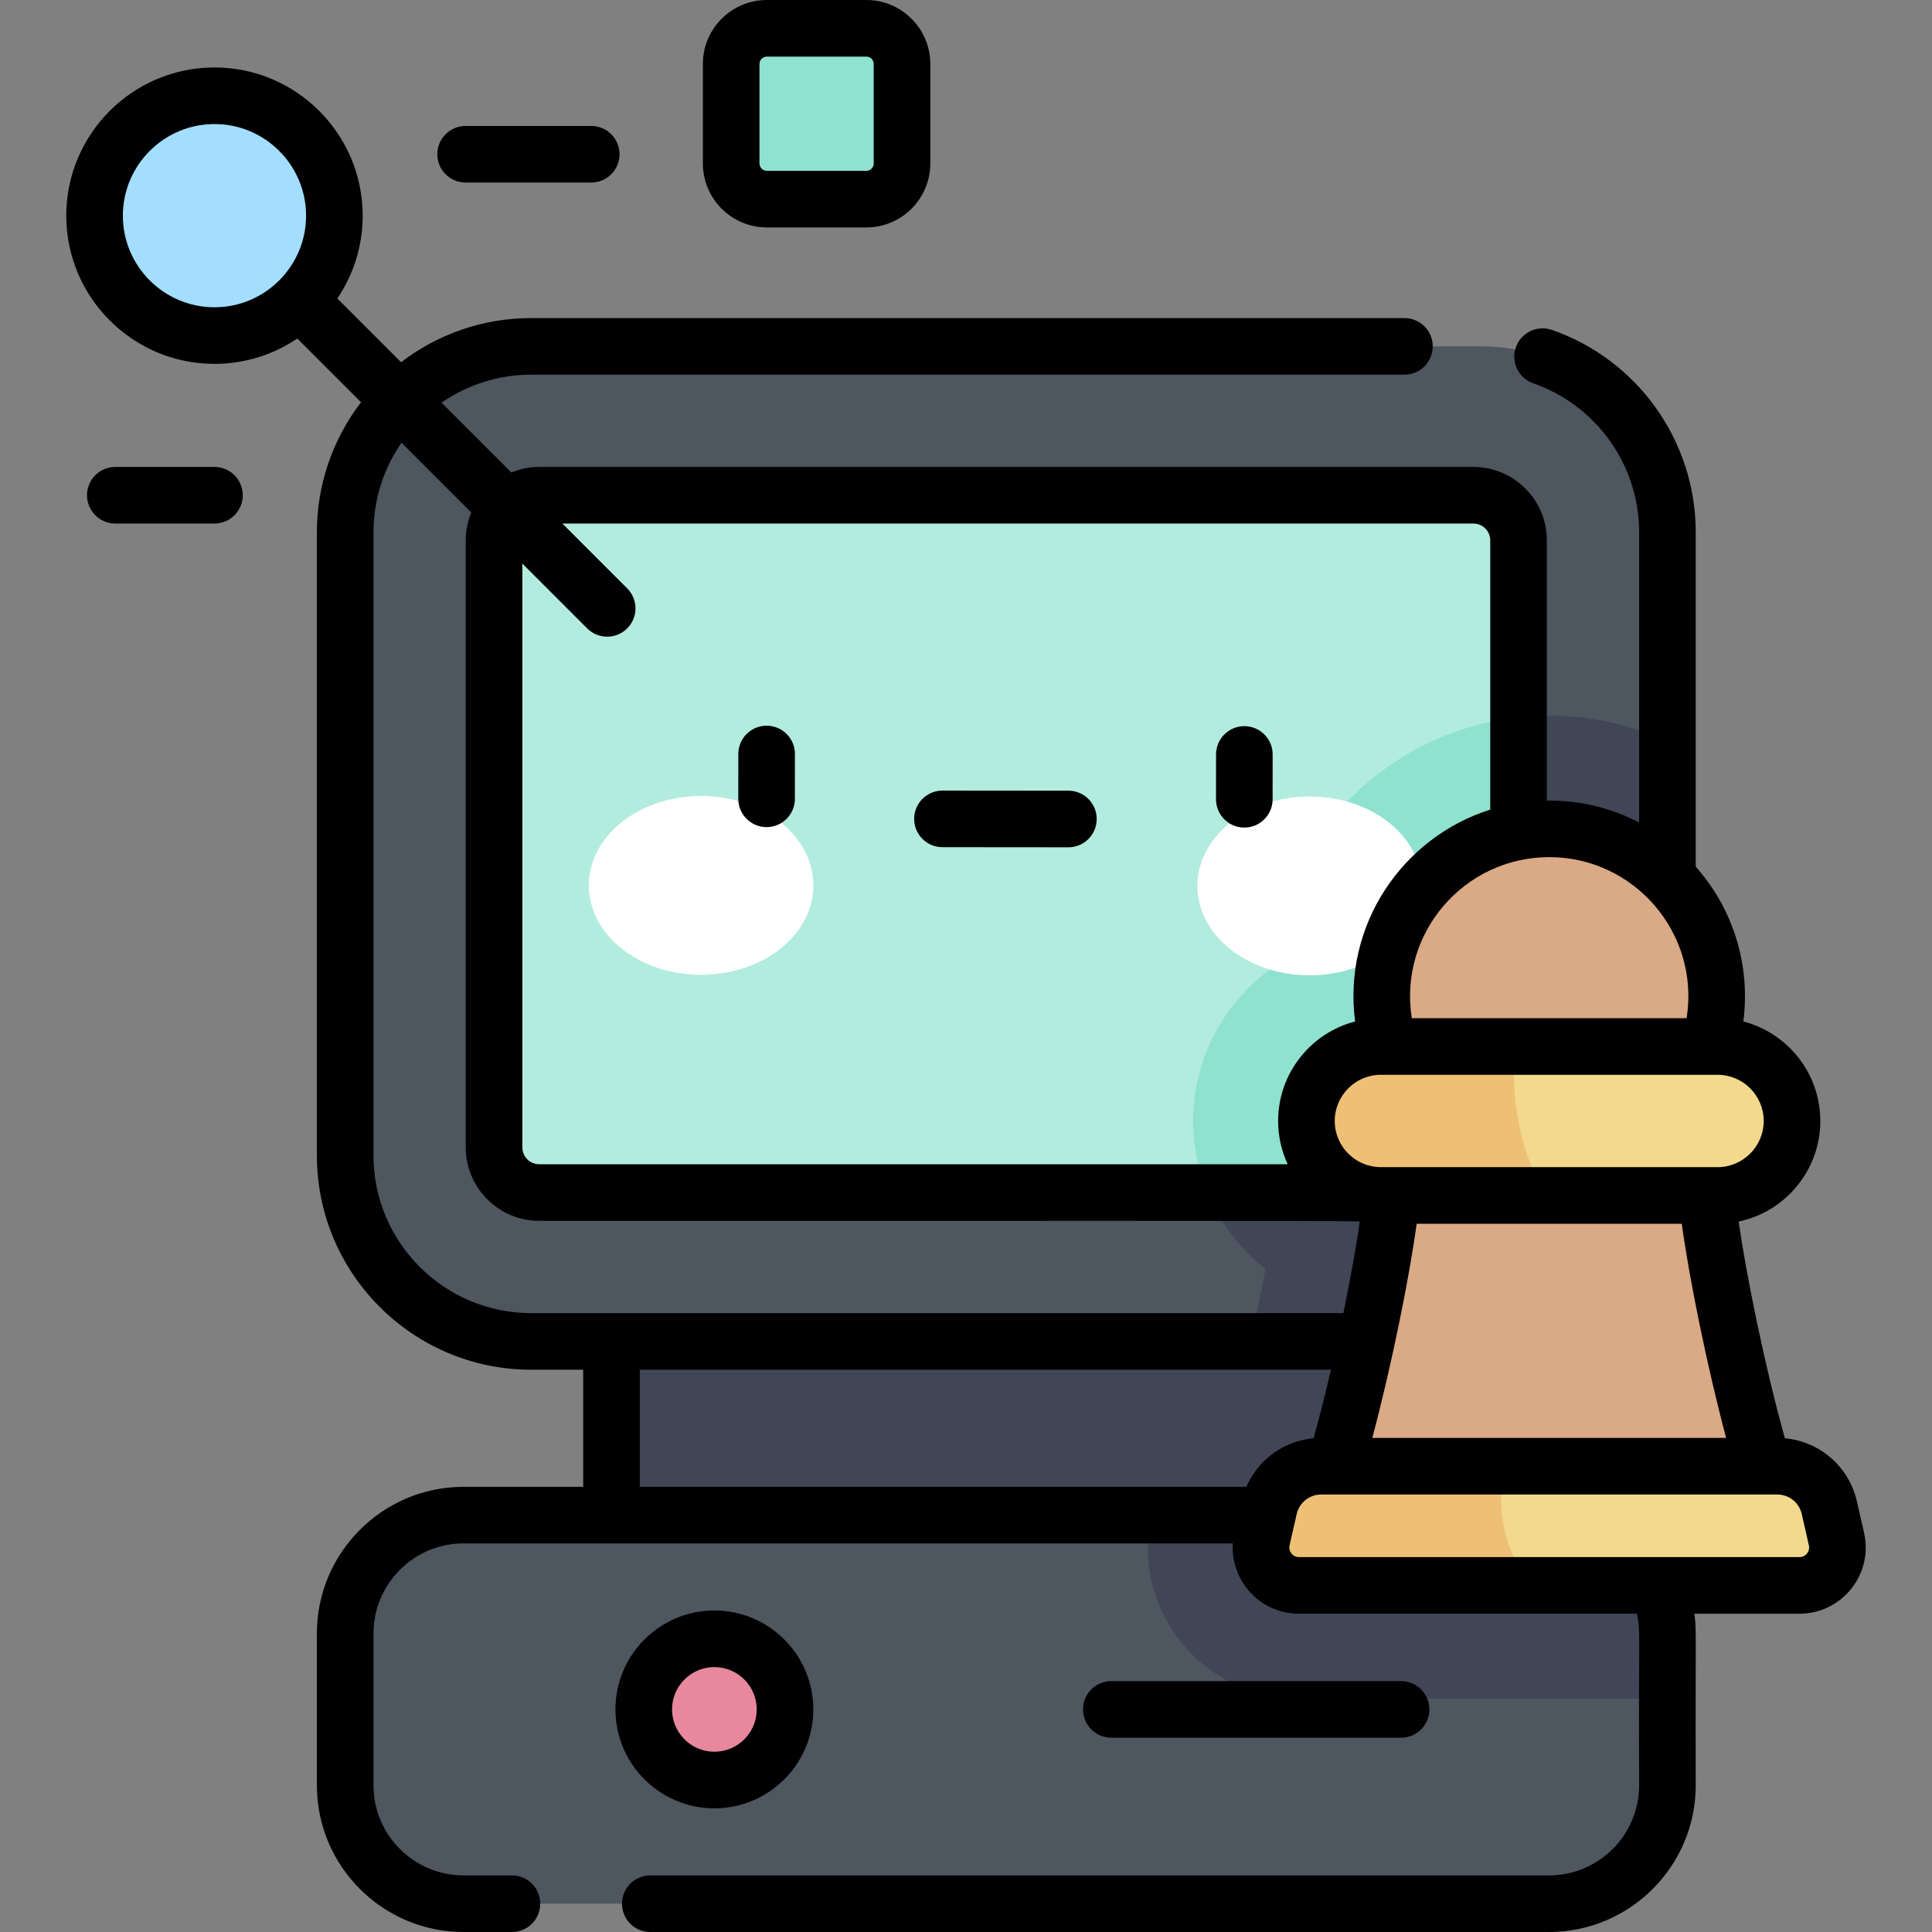 <svg id="Capa_1" enable-background="new 0 0 512 512" height="512" viewBox="0 0 512 512" width="512" xmlns="http://www.w3.org/2000/svg"><rect x="0" y="0" width="512" height="512" fill="#808080" stroke="none"/><g><path d="m91.473 306.212v-165.143c0-27.215 22.062-49.278 49.278-49.278h251.857c27.215 0 49.278 22.063 49.278 49.278v165.143c0 27.215-22.062 49.278-49.278 49.278h-251.857c-27.215 0-49.278-22.063-49.278-49.278z" fill="#4e5660"/><path d="m392.609 355.49c27.215 0 49.278-22.062 49.278-49.278v-109.627c-9.528-4.444-20.141-6.941-31.329-6.941-38.647 0-70.505 29.626-74.052 67.362-12.298 9.064-20.291 23.646-20.291 40.062 0 15.912 7.512 30.104 19.175 39.215-1.138 5.944-2.511 12.541-4.031 19.207z" fill="#404656"/><path d="m390.467 316.037h-247.574c-6.609 0-11.966-5.357-11.966-11.966v-160.861c0-6.608 5.357-11.966 11.966-11.966h247.574c6.608 0 11.966 5.357 11.966 11.966v160.861c0 6.608-5.358 11.966-11.966 11.966z" fill="#b2ecde"/><path d="m402.433 304.071v-113.969c-34.903 3.811-62.633 31.85-65.927 66.905-12.298 9.064-20.291 23.646-20.291 40.062 0 6.716 1.351 13.118 3.775 18.968h70.478c6.607 0 11.965-5.358 11.965-11.966z" fill="#8ee2cf"/><g><g fill="#fff"><ellipse cx="185.792" cy="234.639" rx="29.755" ry="23.696"/><ellipse cx="347.077" cy="234.779" rx="29.756" ry="23.696"/></g></g><path d="m410.508 504.5h-287.656c-17.33 0-31.378-14.049-31.378-31.378v-40.221c0-17.33 14.049-31.378 31.378-31.378h287.656c17.33 0 31.378 14.049 31.378 31.378v40.221c0 17.329-14.048 31.378-31.378 31.378z" fill="#4e5660"/><path d="m441.886 432.901c0-17.33-14.048-31.378-31.378-31.378h-105.39c-2.598 11.849.234 24.059 7.808 33.553 7.643 9.581 19.058 15.076 31.314 15.076h97.647v-17.251z" fill="#404656"/><path d="m162.051 355.49h209.257v46.032h-209.257z" fill="#404656"/><ellipse cx="189.316" cy="453.011" fill="#e7889d" rx="18.718" ry="18.718" transform="matrix(.23 -.973 .973 .23 -295.073 533.182)"/><ellipse cx="56.836" cy="57.153" fill="#a3defe" rx="31.777" ry="31.776" transform="matrix(.16 -.987 .987 .16 -8.683 104.101)"/><path d="m229.583 7.5h-26.357c-5.224 0-9.46 4.235-9.46 9.46v26.356c0 5.224 4.235 9.46 9.46 9.46h26.357c5.224 0 9.46-4.235 9.46-9.46v-26.356c0-5.225-4.236-9.46-9.46-9.46z" fill="#8ee2cf"/><g><path d="m467.345 388.562c-7.252-24.199-14.125-59.969-14.933-71.755h-83.709c-.807 11.785-7.681 47.556-14.933 71.755z" fill="#daa985"/><path d="m476.874 420.152h-132.635c-6.457 0-11.241-5.997-9.807-12.293l1.886-8.276c1.469-6.447 7.203-11.021 13.816-11.021h120.846c6.613 0 12.346 4.574 13.816 11.021l1.886 8.276c1.434 6.295-3.351 12.293-9.808 12.293z" fill="#f2d98d"/><path d="m398.652 388.562h-48.518c-6.613 0-12.346 4.574-13.816 11.021l-1.886 8.276c-1.435 6.296 3.35 12.293 9.807 12.293h62.379c-6.819-6.28-10.619-18.659-7.966-31.59z" fill="#eec076"/><ellipse cx="410.557" cy="264.025" fill="#daa985" rx="44.38" ry="44.38" transform="matrix(.924 -.383 .383 .924 -69.786 177.211)"/><path d="m455.161 277.33h-89.209c-10.901 0-19.738 8.837-19.738 19.738 0 10.901 8.837 19.738 19.738 19.738h89.209c10.901 0 19.739-8.837 19.739-19.738 0-10.901-8.837-19.738-19.739-19.738z" fill="#f2d98d"/><path d="m402.21 277.33h-36.258c-10.901 0-19.739 8.837-19.739 19.739 0 10.901 8.837 19.738 19.739 19.738h44.604c-7.509-8.331-11.246-29.553-8.346-39.477z" fill="#eec076"/></g><path d="m371.309 460.511c4.143 0 7.5-3.357 7.5-7.5s-3.357-7.5-7.5-7.5h-76.798c-4.143 0-7.5 3.357-7.5 7.5s3.357 7.5 7.5 7.5zm-314.473-336.767h-26.28c-4.143 0-7.5 3.357-7.5 7.5s3.357 7.5 7.5 7.5h26.28c4.143 0 7.5-3.357 7.5-7.5 0-4.142-3.357-7.5-7.5-7.5zm66.555-75.366h33.292c4.143 0 7.5-3.357 7.5-7.5 0-4.142-3.357-7.5-7.5-7.5h-33.292c-4.143 0-7.5 3.358-7.5 7.5 0 4.143 3.357 7.5 7.5 7.5zm79.836 11.897h26.357c9.352 0 16.959-7.607 16.959-16.959v-26.356c0-9.352-7.607-16.96-16.959-16.96h-26.357c-9.352 0-16.96 7.608-16.96 16.96v26.356c0 9.352 7.608 16.959 16.96 16.959zm-1.96-43.315c0-1.081.879-1.96 1.96-1.96h26.357c1.08 0 1.959.879 1.959 1.96v26.356c0 1.08-.879 1.959-1.959 1.959h-26.357c-1.081 0-1.96-.879-1.96-1.959zm48.486 207.554 33.378.028h.007c4.139 0 7.496-3.354 7.5-7.493.004-4.143-3.352-7.503-7.493-7.507l-33.378-.028h-.007c-4.139 0-7.496 3.354-7.5 7.493-.004 4.142 3.352 7.503 7.493 7.507zm79.996-5.197h.006c4.139 0 7.497-3.354 7.5-7.494l.01-11.877c.003-4.142-3.352-7.503-7.494-7.506h-.006c-4.139 0-7.497 3.354-7.5 7.494l-.01 11.877c-.003 4.142 3.352 7.503 7.494 7.506zm-126.601-.124h.006c4.14 0 7.497-3.355 7.5-7.494l.009-11.876c.003-4.143-3.353-7.503-7.494-7.506h-.006c-4.14 0-7.497 3.355-7.5 7.494l-.009 11.876c-.003 4.143 3.352 7.503 7.494 7.506zm290.846 186.999-1.886-8.275c-2.108-9.256-9.81-15.903-19.095-16.757-5.443-19.472-10.293-43.721-12.258-57.434 12.345-2.587 21.645-13.556 21.645-26.658 0-12.658-8.679-23.326-20.399-26.368 1.939-15.041-2.708-29.846-12.614-41.03v-88.602c0-24.152-15.319-45.709-38.119-53.64-3.909-1.357-8.187.708-9.548 4.62-1.36 3.912.708 8.187 4.62 9.548 16.775 5.835 28.047 21.697 28.047 39.472v76.895c-7.382-3.835-15.648-5.91-24.453-5.804v-68.95c0-10.733-8.732-19.466-19.466-19.466h-247.575c-2.616 0-5.11.527-7.392 1.467l-18.491-18.492c6.747-4.678 14.927-7.428 23.741-7.428h231.439c4.143 0 7.5-3.357 7.5-7.5s-3.357-7.5-7.5-7.5h-231.439c-12.955 0-24.903 4.371-34.468 11.702l-16.89-16.89c4.241-6.271 6.72-13.826 6.72-21.949 0-21.657-17.619-39.276-39.276-39.276s-39.277 17.619-39.277 39.276 17.619 39.277 39.276 39.277c8.123 0 15.678-2.479 21.949-6.72l16.891 16.89c-7.332 9.565-11.703 21.514-11.703 34.469v165.143c0 31.308 25.471 56.778 56.778 56.778h13.8v31.032h-31.699c-21.438 0-38.879 17.44-38.879 38.878v40.222c0 21.438 17.441 38.878 38.879 38.878h12.82c4.143 0 7.5-3.357 7.5-7.5s-3.357-7.5-7.5-7.5h-12.82c-13.167 0-23.879-10.712-23.879-23.878v-40.222c0-13.166 10.712-23.878 23.879-23.878h203.862c-.629 9.984 7.306 18.629 17.526 18.629h89.56c1.027 4.559.396 3.978.586 45.471 0 13.166-10.712 23.878-23.878 23.878h-238.175c-4.143 0-7.5 3.357-7.5 7.5s3.357 7.5 7.5 7.5h238.175c21.438 0 38.878-17.44 38.878-38.878-.117-41.493.269-40.86-.358-45.471h27.847c11.263 0 19.625-10.457 17.119-21.459zm-437.158-324.762c-13.386 0-24.276-10.891-24.276-24.276 0-13.386 10.891-24.276 24.276-24.276 13.386 0 24.276 10.891 24.276 24.276.001 13.385-10.89 24.276-24.276 24.276zm398.326 203.4c6.748 0 12.238 5.49 12.238 12.238s-5.49 12.238-12.238 12.238h-89.209c-6.748 0-12.238-5.49-12.238-12.238s5.49-12.238 12.238-12.238zm2.279 96.231h-93.77c5.135-19.27 9.877-42.828 11.755-56.755h70.262c1.878 13.926 6.618 37.485 11.753 56.755zm-46.884-153.916c22.502 0 39.984 20.136 36.418 42.686h-72.836c-3.571-22.579 13.949-42.686 36.418-42.686zm-272.13-77.793 17.179 17.179c2.931 2.929 7.678 2.928 10.607 0 2.929-2.93 2.929-7.678 0-10.607l-17.179-17.179h241.433c2.463 0 4.466 2.003 4.466 4.466v71.343c-23.209 7.346-39.128 30.466-35.82 56.147-11.72 3.042-20.399 13.71-20.399 26.368 0 4.096.914 7.98 2.54 11.468h-198.361c-2.463 0-4.466-2.003-4.466-4.465zm2.324 198.638c-23.037 0-41.778-18.741-41.778-41.778v-165.143c0-8.815 2.751-16.995 7.429-23.743l18.492 18.492c-.94 2.281-1.467 4.775-1.467 7.392v160.861c0 10.733 8.732 19.465 19.466 19.465 118 .072 215.859-.146 217.466.19-.909 6.341-2.433 14.928-4.35 24.264zm189.544 46.032h-160.744v-31.032h183.172c-1.45 6.213-3.01 12.4-4.623 18.17-7.92.729-14.678 5.679-17.805 12.862zm146.579 18.629h-132.634c-1.639 0-2.86-1.519-2.494-3.127l1.886-8.275c.696-3.055 3.37-5.188 6.503-5.188h120.845c3.133 0 5.807 2.133 6.503 5.188l1.886 8.275c.365 1.606-.852 3.127-2.495 3.127zm-287.558 66.578c14.457 0 26.219-11.762 26.219-26.219 0-14.456-11.762-26.218-26.219-26.218s-26.219 11.762-26.219 26.218c0 14.458 11.762 26.219 26.219 26.219zm0-37.436c6.186 0 11.219 5.032 11.219 11.218 0 6.187-5.032 11.219-11.219 11.219s-11.219-5.032-11.219-11.219c0-6.186 5.032-11.218 11.219-11.218z"/></g></svg>